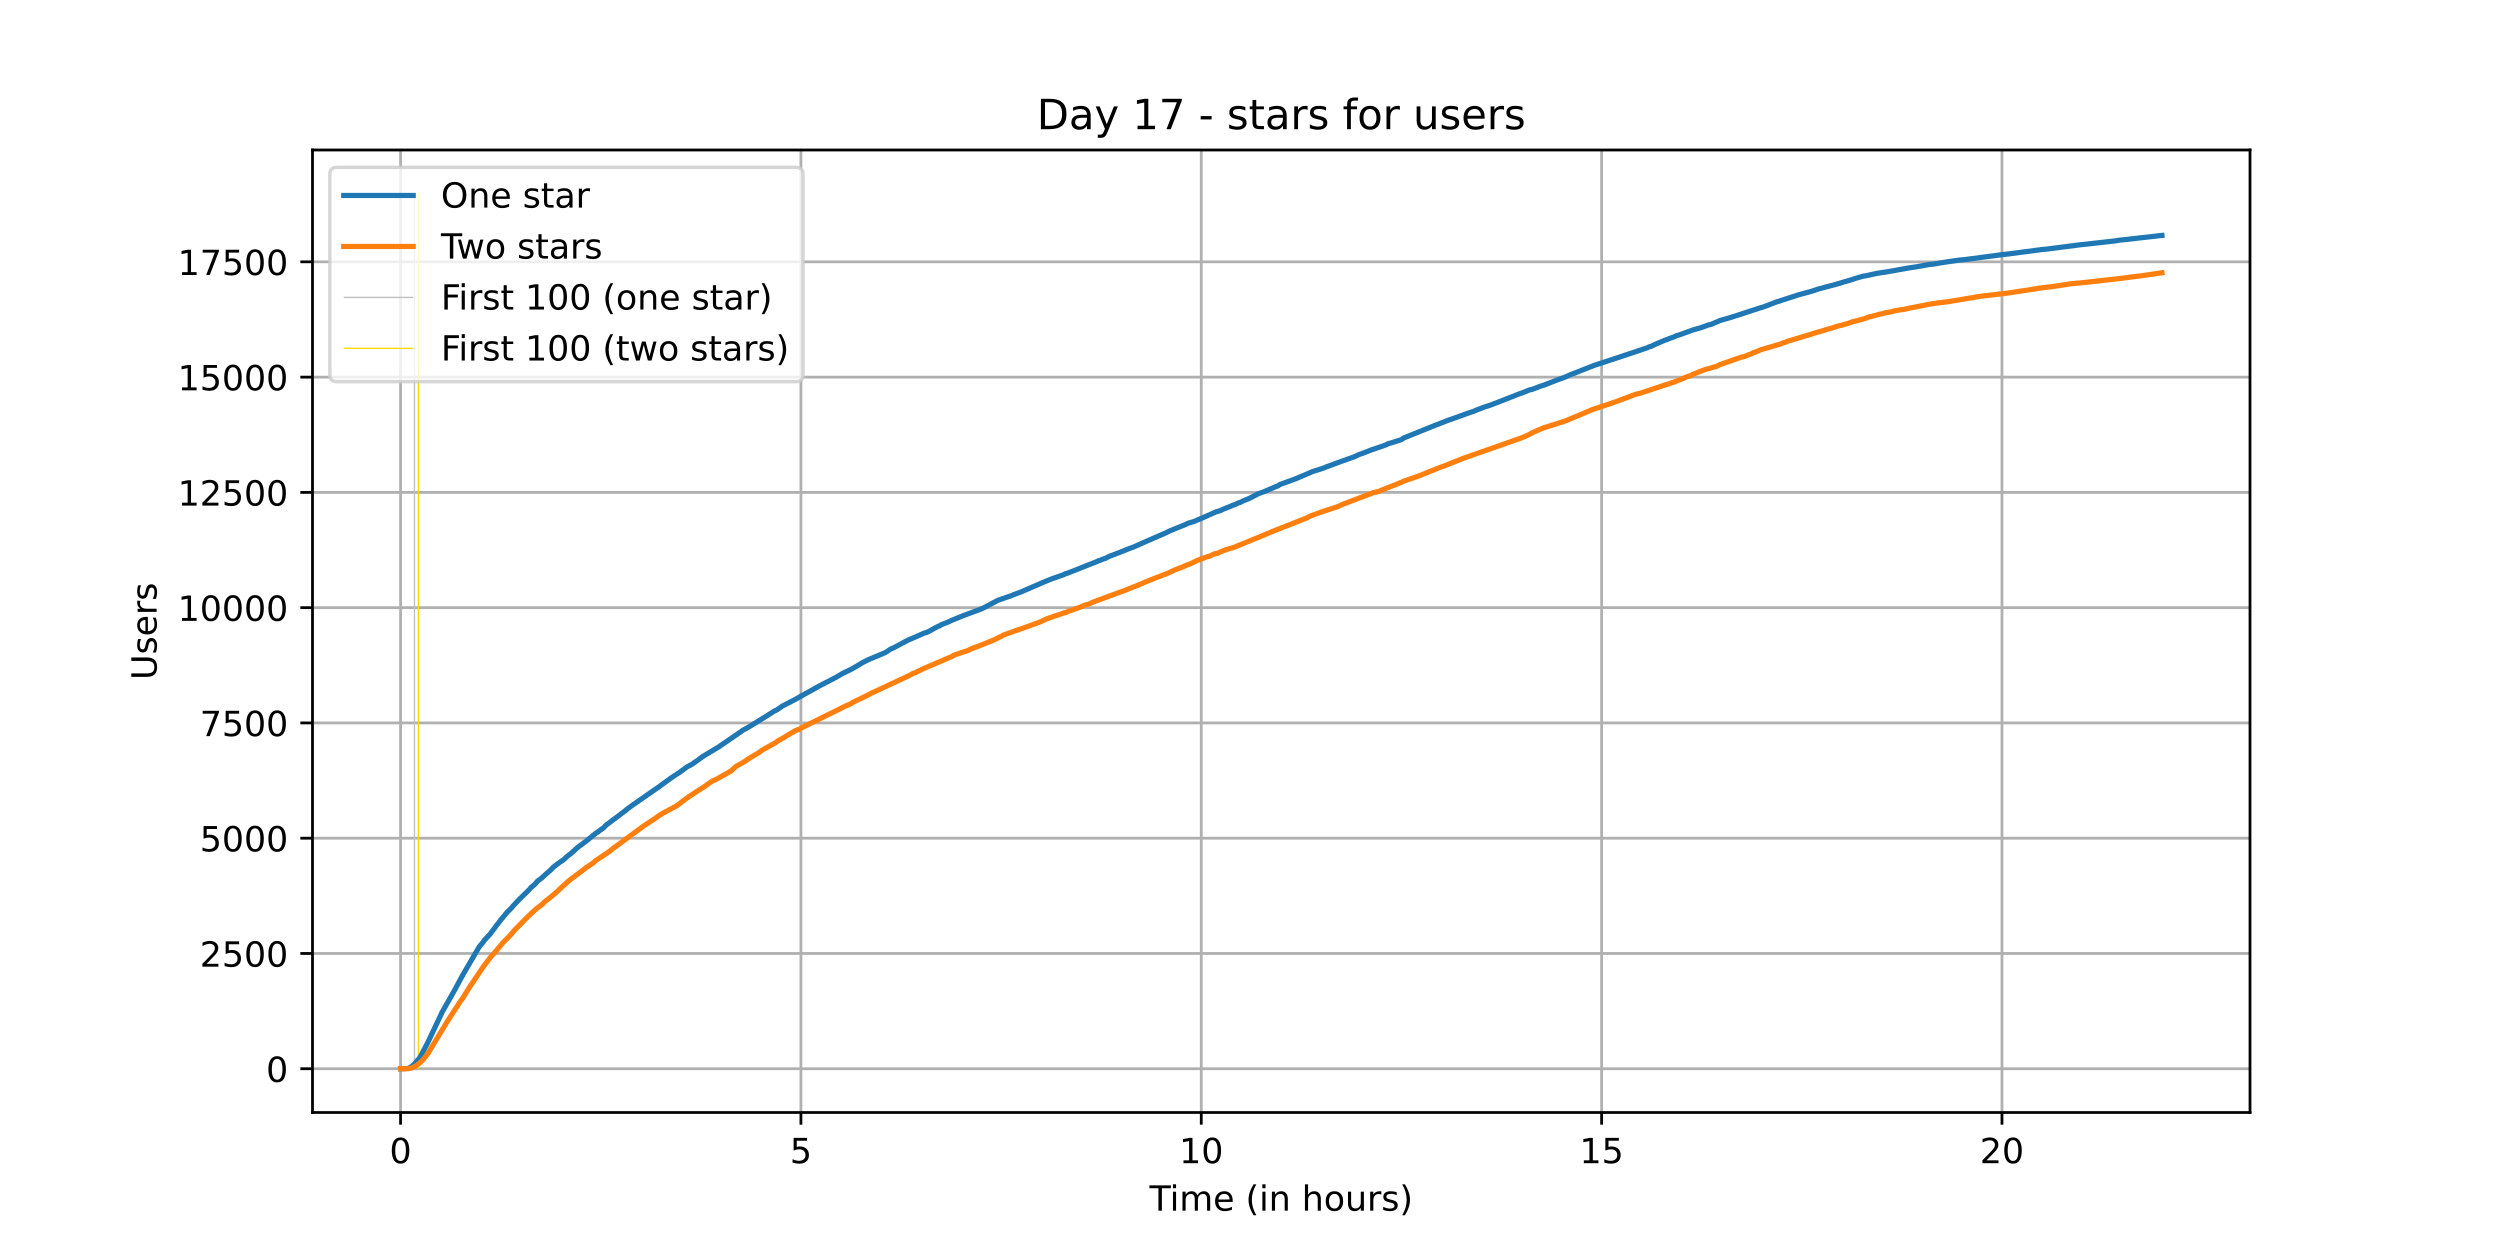 <?xml version="1.0" encoding="utf-8" standalone="no"?>
<!DOCTYPE svg PUBLIC "-//W3C//DTD SVG 1.1//EN"
  "http://www.w3.org/Graphics/SVG/1.1/DTD/svg11.dtd">
<!-- Created with matplotlib (https://matplotlib.org/) -->
<svg height="360pt" version="1.1" viewBox="0 0 720 360" width="720pt" xmlns="http://www.w3.org/2000/svg" xmlns:xlink="http://www.w3.org/1999/xlink">
 <defs>
  <style type="text/css">*{stroke-linecap:butt;stroke-linejoin:round;}</style>
 </defs>
 <g id="figure_1">
  <g id="patch_1">
   <path d="M 0 360 
L 720 360 
L 720 0 
L 0 0 
z
" style="fill:#ffffff;"/>
  </g>
  <g id="axes_1">
   <g id="patch_2">
    <path d="M 90 320.4 
L 648 320.4 
L 648 43.2 
L 90 43.2 
z
" style="fill:#ffffff;"/>
   </g>
   <g id="matplotlib.axis_1">
    <g id="xtick_1">
     <g id="line2d_1">
      <path clip-path="url(#pf2222ec909)" d="M 115.364 320.4 
L 115.364 43.2 
" style="fill:none;stroke:#b0b0b0;stroke-linecap:square;stroke-width:0.8;"/>
     </g>
     <g id="line2d_2">
      <defs>
       <path d="M 0 0 
L 0 3.5 
" id="m0f252a1de1" style="stroke:#000000;stroke-width:0.8;"/>
      </defs>
      <g>
       <use style="stroke:#000000;stroke-width:0.8;" x="115.364" xlink:href="#m0f252a1de1" y="320.4"/>
      </g>
     </g>
     <g id="text_1">
      <!-- 0 -->
      <g transform="translate(112.182 334.998)scale(0.1 -0.1)">
       <defs>
        <path d="M 31.781 66.406 
Q 24.172 66.406 20.328 58.906 
Q 16.5 51.422 16.5 36.375 
Q 16.5 21.391 20.328 13.891 
Q 24.172 6.391 31.781 6.391 
Q 39.453 6.391 43.281 13.891 
Q 47.125 21.391 47.125 36.375 
Q 47.125 51.422 43.281 58.906 
Q 39.453 66.406 31.781 66.406 
z
M 31.781 74.219 
Q 44.047 74.219 50.516 64.516 
Q 56.984 54.828 56.984 36.375 
Q 56.984 17.969 50.516 8.266 
Q 44.047 -1.422 31.781 -1.422 
Q 19.531 -1.422 13.062 8.266 
Q 6.594 17.969 6.594 36.375 
Q 6.594 54.828 13.062 64.516 
Q 19.531 74.219 31.781 74.219 
z
" id="DejaVuSans-48"/>
       </defs>
       <use xlink:href="#DejaVuSans-48"/>
      </g>
     </g>
    </g>
    <g id="xtick_2">
     <g id="line2d_3">
      <path clip-path="url(#pf2222ec909)" d="M 230.665 320.4 
L 230.665 43.2 
" style="fill:none;stroke:#b0b0b0;stroke-linecap:square;stroke-width:0.8;"/>
     </g>
     <g id="line2d_4">
      <g>
       <use style="stroke:#000000;stroke-width:0.8;" x="230.665" xlink:href="#m0f252a1de1" y="320.4"/>
      </g>
     </g>
     <g id="text_2">
      <!-- 5 -->
      <g transform="translate(227.483 334.998)scale(0.1 -0.1)">
       <defs>
        <path d="M 10.797 72.906 
L 49.516 72.906 
L 49.516 64.594 
L 19.828 64.594 
L 19.828 46.734 
Q 21.969 47.469 24.109 47.828 
Q 26.266 48.188 28.422 48.188 
Q 40.625 48.188 47.75 41.5 
Q 54.891 34.812 54.891 23.391 
Q 54.891 11.625 47.562 5.094 
Q 40.234 -1.422 26.906 -1.422 
Q 22.312 -1.422 17.547 -0.641 
Q 12.797 0.141 7.719 1.703 
L 7.719 11.625 
Q 12.109 9.234 16.797 8.062 
Q 21.484 6.891 26.703 6.891 
Q 35.156 6.891 40.078 11.328 
Q 45.016 15.766 45.016 23.391 
Q 45.016 31 40.078 35.438 
Q 35.156 39.891 26.703 39.891 
Q 22.75 39.891 18.812 39.016 
Q 14.891 38.141 10.797 36.281 
z
" id="DejaVuSans-53"/>
       </defs>
       <use xlink:href="#DejaVuSans-53"/>
      </g>
     </g>
    </g>
    <g id="xtick_3">
     <g id="line2d_5">
      <path clip-path="url(#pf2222ec909)" d="M 345.965 320.4 
L 345.965 43.2 
" style="fill:none;stroke:#b0b0b0;stroke-linecap:square;stroke-width:0.8;"/>
     </g>
     <g id="line2d_6">
      <g>
       <use style="stroke:#000000;stroke-width:0.8;" x="345.965" xlink:href="#m0f252a1de1" y="320.4"/>
      </g>
     </g>
     <g id="text_3">
      <!-- 10 -->
      <g transform="translate(339.603 334.998)scale(0.1 -0.1)">
       <defs>
        <path d="M 12.406 8.297 
L 28.516 8.297 
L 28.516 63.922 
L 10.984 60.406 
L 10.984 69.391 
L 28.422 72.906 
L 38.281 72.906 
L 38.281 8.297 
L 54.391 8.297 
L 54.391 0 
L 12.406 0 
z
" id="DejaVuSans-49"/>
       </defs>
       <use xlink:href="#DejaVuSans-49"/>
       <use x="63.623" xlink:href="#DejaVuSans-48"/>
      </g>
     </g>
    </g>
    <g id="xtick_4">
     <g id="line2d_7">
      <path clip-path="url(#pf2222ec909)" d="M 461.266 320.4 
L 461.266 43.2 
" style="fill:none;stroke:#b0b0b0;stroke-linecap:square;stroke-width:0.8;"/>
     </g>
     <g id="line2d_8">
      <g>
       <use style="stroke:#000000;stroke-width:0.8;" x="461.266" xlink:href="#m0f252a1de1" y="320.4"/>
      </g>
     </g>
     <g id="text_4">
      <!-- 15 -->
      <g transform="translate(454.904 334.998)scale(0.1 -0.1)">
       <use xlink:href="#DejaVuSans-49"/>
       <use x="63.623" xlink:href="#DejaVuSans-53"/>
      </g>
     </g>
    </g>
    <g id="xtick_5">
     <g id="line2d_9">
      <path clip-path="url(#pf2222ec909)" d="M 576.567 320.4 
L 576.567 43.2 
" style="fill:none;stroke:#b0b0b0;stroke-linecap:square;stroke-width:0.8;"/>
     </g>
     <g id="line2d_10">
      <g>
       <use style="stroke:#000000;stroke-width:0.8;" x="576.567" xlink:href="#m0f252a1de1" y="320.4"/>
      </g>
     </g>
     <g id="text_5">
      <!-- 20 -->
      <g transform="translate(570.205 334.998)scale(0.1 -0.1)">
       <defs>
        <path d="M 19.188 8.297 
L 53.609 8.297 
L 53.609 0 
L 7.328 0 
L 7.328 8.297 
Q 12.938 14.109 22.625 23.891 
Q 32.328 33.688 34.812 36.531 
Q 39.547 41.844 41.422 45.531 
Q 43.312 49.219 43.312 52.781 
Q 43.312 58.594 39.234 62.25 
Q 35.156 65.922 28.609 65.922 
Q 23.969 65.922 18.812 64.312 
Q 13.672 62.703 7.812 59.422 
L 7.812 69.391 
Q 13.766 71.781 18.938 73 
Q 24.125 74.219 28.422 74.219 
Q 39.75 74.219 46.484 68.547 
Q 53.219 62.891 53.219 53.422 
Q 53.219 48.922 51.531 44.891 
Q 49.859 40.875 45.406 35.406 
Q 44.188 33.984 37.641 27.219 
Q 31.109 20.453 19.188 8.297 
z
" id="DejaVuSans-50"/>
       </defs>
       <use xlink:href="#DejaVuSans-50"/>
       <use x="63.623" xlink:href="#DejaVuSans-48"/>
      </g>
     </g>
    </g>
    <g id="text_6">
     <!-- Time (in hours) -->
     <g transform="translate(331.072 348.677)scale(0.1 -0.1)">
      <defs>
       <path d="M -0.297 72.906 
L 61.375 72.906 
L 61.375 64.594 
L 35.5 64.594 
L 35.5 0 
L 25.594 0 
L 25.594 64.594 
L -0.297 64.594 
z
" id="DejaVuSans-84"/>
       <path d="M 9.422 54.688 
L 18.406 54.688 
L 18.406 0 
L 9.422 0 
z
M 9.422 75.984 
L 18.406 75.984 
L 18.406 64.594 
L 9.422 64.594 
z
" id="DejaVuSans-105"/>
       <path d="M 52 44.188 
Q 55.375 50.25 60.062 53.125 
Q 64.75 56 71.094 56 
Q 79.641 56 84.281 50.016 
Q 88.922 44.047 88.922 33.016 
L 88.922 0 
L 79.891 0 
L 79.891 32.719 
Q 79.891 40.578 77.094 44.375 
Q 74.312 48.188 68.609 48.188 
Q 61.625 48.188 57.562 43.547 
Q 53.516 38.922 53.516 30.906 
L 53.516 0 
L 44.484 0 
L 44.484 32.719 
Q 44.484 40.625 41.703 44.406 
Q 38.922 48.188 33.109 48.188 
Q 26.219 48.188 22.156 43.531 
Q 18.109 38.875 18.109 30.906 
L 18.109 0 
L 9.078 0 
L 9.078 54.688 
L 18.109 54.688 
L 18.109 46.188 
Q 21.188 51.219 25.484 53.609 
Q 29.781 56 35.688 56 
Q 41.656 56 45.828 52.969 
Q 50 49.953 52 44.188 
z
" id="DejaVuSans-109"/>
       <path d="M 56.203 29.594 
L 56.203 25.203 
L 14.891 25.203 
Q 15.484 15.922 20.484 11.062 
Q 25.484 6.203 34.422 6.203 
Q 39.594 6.203 44.453 7.469 
Q 49.312 8.734 54.109 11.281 
L 54.109 2.781 
Q 49.266 0.734 44.188 -0.344 
Q 39.109 -1.422 33.891 -1.422 
Q 20.797 -1.422 13.156 6.188 
Q 5.516 13.812 5.516 26.812 
Q 5.516 40.234 12.766 48.109 
Q 20.016 56 32.328 56 
Q 43.359 56 49.781 48.891 
Q 56.203 41.797 56.203 29.594 
z
M 47.219 32.234 
Q 47.125 39.594 43.094 43.984 
Q 39.062 48.391 32.422 48.391 
Q 24.906 48.391 20.391 44.141 
Q 15.875 39.891 15.188 32.172 
z
" id="DejaVuSans-101"/>
       <path id="DejaVuSans-32"/>
       <path d="M 31 75.875 
Q 24.469 64.656 21.281 53.656 
Q 18.109 42.672 18.109 31.391 
Q 18.109 20.125 21.312 9.062 
Q 24.516 -2 31 -13.188 
L 23.188 -13.188 
Q 15.875 -1.703 12.234 9.375 
Q 8.594 20.453 8.594 31.391 
Q 8.594 42.281 12.203 53.312 
Q 15.828 64.359 23.188 75.875 
z
" id="DejaVuSans-40"/>
       <path d="M 54.891 33.016 
L 54.891 0 
L 45.906 0 
L 45.906 32.719 
Q 45.906 40.484 42.875 44.328 
Q 39.844 48.188 33.797 48.188 
Q 26.516 48.188 22.312 43.547 
Q 18.109 38.922 18.109 30.906 
L 18.109 0 
L 9.078 0 
L 9.078 54.688 
L 18.109 54.688 
L 18.109 46.188 
Q 21.344 51.125 25.703 53.562 
Q 30.078 56 35.797 56 
Q 45.219 56 50.047 50.172 
Q 54.891 44.344 54.891 33.016 
z
" id="DejaVuSans-110"/>
       <path d="M 54.891 33.016 
L 54.891 0 
L 45.906 0 
L 45.906 32.719 
Q 45.906 40.484 42.875 44.328 
Q 39.844 48.188 33.797 48.188 
Q 26.516 48.188 22.312 43.547 
Q 18.109 38.922 18.109 30.906 
L 18.109 0 
L 9.078 0 
L 9.078 75.984 
L 18.109 75.984 
L 18.109 46.188 
Q 21.344 51.125 25.703 53.562 
Q 30.078 56 35.797 56 
Q 45.219 56 50.047 50.172 
Q 54.891 44.344 54.891 33.016 
z
" id="DejaVuSans-104"/>
       <path d="M 30.609 48.391 
Q 23.391 48.391 19.188 42.75 
Q 14.984 37.109 14.984 27.297 
Q 14.984 17.484 19.156 11.844 
Q 23.344 6.203 30.609 6.203 
Q 37.797 6.203 41.984 11.859 
Q 46.188 17.531 46.188 27.297 
Q 46.188 37.016 41.984 42.703 
Q 37.797 48.391 30.609 48.391 
z
M 30.609 56 
Q 42.328 56 49.016 48.375 
Q 55.719 40.766 55.719 27.297 
Q 55.719 13.875 49.016 6.219 
Q 42.328 -1.422 30.609 -1.422 
Q 18.844 -1.422 12.172 6.219 
Q 5.516 13.875 5.516 27.297 
Q 5.516 40.766 12.172 48.375 
Q 18.844 56 30.609 56 
z
" id="DejaVuSans-111"/>
       <path d="M 8.5 21.578 
L 8.5 54.688 
L 17.484 54.688 
L 17.484 21.922 
Q 17.484 14.156 20.5 10.266 
Q 23.531 6.391 29.594 6.391 
Q 36.859 6.391 41.078 11.031 
Q 45.312 15.672 45.312 23.688 
L 45.312 54.688 
L 54.297 54.688 
L 54.297 0 
L 45.312 0 
L 45.312 8.406 
Q 42.047 3.422 37.719 1 
Q 33.406 -1.422 27.688 -1.422 
Q 18.266 -1.422 13.375 4.438 
Q 8.5 10.297 8.5 21.578 
z
M 31.109 56 
z
" id="DejaVuSans-117"/>
       <path d="M 41.109 46.297 
Q 39.594 47.172 37.812 47.578 
Q 36.031 48 33.891 48 
Q 26.266 48 22.188 43.047 
Q 18.109 38.094 18.109 28.812 
L 18.109 0 
L 9.078 0 
L 9.078 54.688 
L 18.109 54.688 
L 18.109 46.188 
Q 20.953 51.172 25.484 53.578 
Q 30.031 56 36.531 56 
Q 37.453 56 38.578 55.875 
Q 39.703 55.766 41.062 55.516 
z
" id="DejaVuSans-114"/>
       <path d="M 44.281 53.078 
L 44.281 44.578 
Q 40.484 46.531 36.375 47.5 
Q 32.281 48.484 27.875 48.484 
Q 21.188 48.484 17.844 46.438 
Q 14.5 44.391 14.5 40.281 
Q 14.5 37.156 16.891 35.375 
Q 19.281 33.594 26.516 31.984 
L 29.594 31.297 
Q 39.156 29.25 43.188 25.516 
Q 47.219 21.781 47.219 15.094 
Q 47.219 7.469 41.188 3.016 
Q 35.156 -1.422 24.609 -1.422 
Q 20.219 -1.422 15.453 -0.562 
Q 10.688 0.297 5.422 2 
L 5.422 11.281 
Q 10.406 8.688 15.234 7.391 
Q 20.062 6.109 24.812 6.109 
Q 31.156 6.109 34.562 8.281 
Q 37.984 10.453 37.984 14.406 
Q 37.984 18.062 35.516 20.016 
Q 33.062 21.969 24.703 23.781 
L 21.578 24.516 
Q 13.234 26.266 9.516 29.906 
Q 5.812 33.547 5.812 39.891 
Q 5.812 47.609 11.281 51.797 
Q 16.75 56 26.812 56 
Q 31.781 56 36.172 55.266 
Q 40.578 54.547 44.281 53.078 
z
" id="DejaVuSans-115"/>
       <path d="M 8.016 75.875 
L 15.828 75.875 
Q 23.141 64.359 26.781 53.312 
Q 30.422 42.281 30.422 31.391 
Q 30.422 20.453 26.781 9.375 
Q 23.141 -1.703 15.828 -13.188 
L 8.016 -13.188 
Q 14.5 -2 17.703 9.062 
Q 20.906 20.125 20.906 31.391 
Q 20.906 42.672 17.703 53.656 
Q 14.5 64.656 8.016 75.875 
z
" id="DejaVuSans-41"/>
      </defs>
      <use xlink:href="#DejaVuSans-84"/>
      <use x="57.959" xlink:href="#DejaVuSans-105"/>
      <use x="85.742" xlink:href="#DejaVuSans-109"/>
      <use x="183.154" xlink:href="#DejaVuSans-101"/>
      <use x="244.678" xlink:href="#DejaVuSans-32"/>
      <use x="276.465" xlink:href="#DejaVuSans-40"/>
      <use x="315.479" xlink:href="#DejaVuSans-105"/>
      <use x="343.262" xlink:href="#DejaVuSans-110"/>
      <use x="406.641" xlink:href="#DejaVuSans-32"/>
      <use x="438.428" xlink:href="#DejaVuSans-104"/>
      <use x="501.807" xlink:href="#DejaVuSans-111"/>
      <use x="562.988" xlink:href="#DejaVuSans-117"/>
      <use x="626.367" xlink:href="#DejaVuSans-114"/>
      <use x="667.48" xlink:href="#DejaVuSans-115"/>
      <use x="719.58" xlink:href="#DejaVuSans-41"/>
     </g>
    </g>
   </g>
   <g id="matplotlib.axis_2">
    <g id="ytick_1">
     <g id="line2d_11">
      <path clip-path="url(#pf2222ec909)" d="M 90 307.8 
L 648 307.8 
" style="fill:none;stroke:#b0b0b0;stroke-linecap:square;stroke-width:0.8;"/>
     </g>
     <g id="line2d_12">
      <defs>
       <path d="M 0 0 
L -3.5 0 
" id="m2bc3d318d2" style="stroke:#000000;stroke-width:0.8;"/>
      </defs>
      <g>
       <use style="stroke:#000000;stroke-width:0.8;" x="90" xlink:href="#m2bc3d318d2" y="307.8"/>
      </g>
     </g>
     <g id="text_7">
      <!-- 0 -->
      <g transform="translate(76.638 311.599)scale(0.1 -0.1)">
       <use xlink:href="#DejaVuSans-48"/>
      </g>
     </g>
    </g>
    <g id="ytick_2">
     <g id="line2d_13">
      <path clip-path="url(#pf2222ec909)" d="M 90 274.601 
L 648 274.601 
" style="fill:none;stroke:#b0b0b0;stroke-linecap:square;stroke-width:0.8;"/>
     </g>
     <g id="line2d_14">
      <g>
       <use style="stroke:#000000;stroke-width:0.8;" x="90" xlink:href="#m2bc3d318d2" y="274.601"/>
      </g>
     </g>
     <g id="text_8">
      <!-- 2500 -->
      <g transform="translate(57.55 278.401)scale(0.1 -0.1)">
       <use xlink:href="#DejaVuSans-50"/>
       <use x="63.623" xlink:href="#DejaVuSans-53"/>
       <use x="127.246" xlink:href="#DejaVuSans-48"/>
       <use x="190.869" xlink:href="#DejaVuSans-48"/>
      </g>
     </g>
    </g>
    <g id="ytick_3">
     <g id="line2d_15">
      <path clip-path="url(#pf2222ec909)" d="M 90 241.403 
L 648 241.403 
" style="fill:none;stroke:#b0b0b0;stroke-linecap:square;stroke-width:0.8;"/>
     </g>
     <g id="line2d_16">
      <g>
       <use style="stroke:#000000;stroke-width:0.8;" x="90" xlink:href="#m2bc3d318d2" y="241.403"/>
      </g>
     </g>
     <g id="text_9">
      <!-- 5000 -->
      <g transform="translate(57.55 245.202)scale(0.1 -0.1)">
       <use xlink:href="#DejaVuSans-53"/>
       <use x="63.623" xlink:href="#DejaVuSans-48"/>
       <use x="127.246" xlink:href="#DejaVuSans-48"/>
       <use x="190.869" xlink:href="#DejaVuSans-48"/>
      </g>
     </g>
    </g>
    <g id="ytick_4">
     <g id="line2d_17">
      <path clip-path="url(#pf2222ec909)" d="M 90 208.204 
L 648 208.204 
" style="fill:none;stroke:#b0b0b0;stroke-linecap:square;stroke-width:0.8;"/>
     </g>
     <g id="line2d_18">
      <g>
       <use style="stroke:#000000;stroke-width:0.8;" x="90" xlink:href="#m2bc3d318d2" y="208.204"/>
      </g>
     </g>
     <g id="text_10">
      <!-- 7500 -->
      <g transform="translate(57.55 212.003)scale(0.1 -0.1)">
       <defs>
        <path d="M 8.203 72.906 
L 55.078 72.906 
L 55.078 68.703 
L 28.609 0 
L 18.312 0 
L 43.219 64.594 
L 8.203 64.594 
z
" id="DejaVuSans-55"/>
       </defs>
       <use xlink:href="#DejaVuSans-55"/>
       <use x="63.623" xlink:href="#DejaVuSans-53"/>
       <use x="127.246" xlink:href="#DejaVuSans-48"/>
       <use x="190.869" xlink:href="#DejaVuSans-48"/>
      </g>
     </g>
    </g>
    <g id="ytick_5">
     <g id="line2d_19">
      <path clip-path="url(#pf2222ec909)" d="M 90 175.005 
L 648 175.005 
" style="fill:none;stroke:#b0b0b0;stroke-linecap:square;stroke-width:0.8;"/>
     </g>
     <g id="line2d_20">
      <g>
       <use style="stroke:#000000;stroke-width:0.8;" x="90" xlink:href="#m2bc3d318d2" y="175.005"/>
      </g>
     </g>
     <g id="text_11">
      <!-- 10000 -->
      <g transform="translate(51.188 178.804)scale(0.1 -0.1)">
       <use xlink:href="#DejaVuSans-49"/>
       <use x="63.623" xlink:href="#DejaVuSans-48"/>
       <use x="127.246" xlink:href="#DejaVuSans-48"/>
       <use x="190.869" xlink:href="#DejaVuSans-48"/>
       <use x="254.492" xlink:href="#DejaVuSans-48"/>
      </g>
     </g>
    </g>
    <g id="ytick_6">
     <g id="line2d_21">
      <path clip-path="url(#pf2222ec909)" d="M 90 141.807 
L 648 141.807 
" style="fill:none;stroke:#b0b0b0;stroke-linecap:square;stroke-width:0.8;"/>
     </g>
     <g id="line2d_22">
      <g>
       <use style="stroke:#000000;stroke-width:0.8;" x="90" xlink:href="#m2bc3d318d2" y="141.807"/>
      </g>
     </g>
     <g id="text_12">
      <!-- 12500 -->
      <g transform="translate(51.188 145.606)scale(0.1 -0.1)">
       <use xlink:href="#DejaVuSans-49"/>
       <use x="63.623" xlink:href="#DejaVuSans-50"/>
       <use x="127.246" xlink:href="#DejaVuSans-53"/>
       <use x="190.869" xlink:href="#DejaVuSans-48"/>
       <use x="254.492" xlink:href="#DejaVuSans-48"/>
      </g>
     </g>
    </g>
    <g id="ytick_7">
     <g id="line2d_23">
      <path clip-path="url(#pf2222ec909)" d="M 90 108.608 
L 648 108.608 
" style="fill:none;stroke:#b0b0b0;stroke-linecap:square;stroke-width:0.8;"/>
     </g>
     <g id="line2d_24">
      <g>
       <use style="stroke:#000000;stroke-width:0.8;" x="90" xlink:href="#m2bc3d318d2" y="108.608"/>
      </g>
     </g>
     <g id="text_13">
      <!-- 15000 -->
      <g transform="translate(51.188 112.407)scale(0.1 -0.1)">
       <use xlink:href="#DejaVuSans-49"/>
       <use x="63.623" xlink:href="#DejaVuSans-53"/>
       <use x="127.246" xlink:href="#DejaVuSans-48"/>
       <use x="190.869" xlink:href="#DejaVuSans-48"/>
       <use x="254.492" xlink:href="#DejaVuSans-48"/>
      </g>
     </g>
    </g>
    <g id="ytick_8">
     <g id="line2d_25">
      <path clip-path="url(#pf2222ec909)" d="M 90 75.409 
L 648 75.409 
" style="fill:none;stroke:#b0b0b0;stroke-linecap:square;stroke-width:0.8;"/>
     </g>
     <g id="line2d_26">
      <g>
       <use style="stroke:#000000;stroke-width:0.8;" x="90" xlink:href="#m2bc3d318d2" y="75.409"/>
      </g>
     </g>
     <g id="text_14">
      <!-- 17500 -->
      <g transform="translate(51.188 79.208)scale(0.1 -0.1)">
       <use xlink:href="#DejaVuSans-49"/>
       <use x="63.623" xlink:href="#DejaVuSans-55"/>
       <use x="127.246" xlink:href="#DejaVuSans-53"/>
       <use x="190.869" xlink:href="#DejaVuSans-48"/>
       <use x="254.492" xlink:href="#DejaVuSans-48"/>
      </g>
     </g>
    </g>
    <g id="text_15">
     <!-- Users -->
     <g transform="translate(45.108 195.801)rotate(-90)scale(0.1 -0.1)">
      <defs>
       <path d="M 8.688 72.906 
L 18.609 72.906 
L 18.609 28.609 
Q 18.609 16.891 22.844 11.734 
Q 27.094 6.594 36.625 6.594 
Q 46.094 6.594 50.344 11.734 
Q 54.594 16.891 54.594 28.609 
L 54.594 72.906 
L 64.5 72.906 
L 64.5 27.391 
Q 64.5 13.141 57.438 5.859 
Q 50.391 -1.422 36.625 -1.422 
Q 22.797 -1.422 15.734 5.859 
Q 8.688 13.141 8.688 27.391 
z
" id="DejaVuSans-85"/>
      </defs>
      <use xlink:href="#DejaVuSans-85"/>
      <use x="73.193" xlink:href="#DejaVuSans-115"/>
      <use x="125.293" xlink:href="#DejaVuSans-101"/>
      <use x="186.816" xlink:href="#DejaVuSans-114"/>
      <use x="227.93" xlink:href="#DejaVuSans-115"/>
     </g>
    </g>
   </g>
   <g id="LineCollection_1">
    <path clip-path="url(#pf2222ec909)" d="M 119.367 307.8 
L 119.367 55.8 
" style="fill:none;stroke:#c0c0c0;stroke-width:0.4;"/>
   </g>
   <g id="LineCollection_2">
    <path clip-path="url(#pf2222ec909)" d="M 120.507 307.8 
L 120.507 55.8 
" style="fill:none;stroke:#ffd700;stroke-width:0.4;"/>
   </g>
   <g id="line2d_27">
    <path clip-path="url(#pf2222ec909)" d="M 115.364 307.8 
L 117.465 307.734 
L 118.227 307.402 
L 119.367 306.432 
L 120.129 305.516 
L 120.892 304.639 
L 122.032 302.501 
L 123.178 300.31 
L 127.368 291.44 
L 131.173 284.72 
L 133.082 281.135 
L 138.033 272.649 
L 139.18 271.281 
L 139.558 270.71 
L 141.082 269.104 
L 141.844 268.081 
L 142.607 267.085 
L 142.985 266.488 
L 143.369 266.089 
L 144.131 265.04 
L 145.271 263.686 
L 146.034 262.729 
L 146.796 262.012 
L 148.698 259.901 
L 149.839 258.732 
L 151.747 256.886 
L 152.51 256.116 
L 152.888 255.638 
L 154.034 254.682 
L 154.79 253.766 
L 155.937 252.929 
L 157.461 251.535 
L 158.601 250.552 
L 159.364 249.729 
L 160.888 248.574 
L 162.413 247.511 
L 163.175 246.781 
L 164.315 245.891 
L 165.468 244.882 
L 166.231 244.165 
L 168.902 242.173 
L 171.566 239.995 
L 172.329 239.49 
L 173.86 238.362 
L 174.615 237.565 
L 175.378 237.034 
L 176.531 236.144 
L 177.671 235.321 
L 179.195 234.139 
L 179.958 233.594 
L 180.72 232.944 
L 182.245 231.828 
L 188.721 227.326 
L 189.483 226.822 
L 191.007 225.693 
L 192.916 224.312 
L 194.063 223.515 
L 195.965 222.267 
L 197.874 220.859 
L 199.405 220.049 
L 200.161 219.478 
L 200.923 218.974 
L 202.448 217.832 
L 207.021 215.096 
L 207.784 214.552 
L 213.498 210.647 
L 213.875 210.329 
L 214.638 209.944 
L 215.4 209.519 
L 221.114 206 
L 223.016 204.778 
L 223.779 204.433 
L 225.303 203.357 
L 229.108 201.392 
L 230.255 200.728 
L 234.06 198.629 
L 235.968 197.554 
L 240.536 195.19 
L 242.822 193.875 
L 245.109 192.773 
L 245.871 192.348 
L 248.536 190.768 
L 250.061 189.998 
L 251.585 189.36 
L 254.25 188.245 
L 255.012 187.913 
L 256.53 186.917 
L 257.293 186.598 
L 261.482 184.367 
L 263.775 183.398 
L 266.062 182.375 
L 266.824 182.15 
L 267.586 181.804 
L 268.727 181.167 
L 269.489 180.742 
L 270.251 180.37 
L 270.629 180.251 
L 271.013 179.945 
L 272.916 179.215 
L 274.063 178.67 
L 275.203 178.206 
L 277.49 177.276 
L 282.057 175.59 
L 283.203 175.111 
L 285.868 173.691 
L 287.393 172.894 
L 290.435 171.831 
L 291.198 171.592 
L 291.96 171.247 
L 293.862 170.557 
L 300.338 167.755 
L 303.003 166.666 
L 306.436 165.484 
L 306.814 165.205 
L 307.192 165.152 
L 308.723 164.581 
L 313.675 162.602 
L 314.431 162.323 
L 315.193 162.005 
L 315.955 161.726 
L 316.34 161.473 
L 316.717 161.42 
L 317.864 160.942 
L 318.242 160.863 
L 319.004 160.464 
L 319.767 160.106 
L 320.907 159.694 
L 323.571 158.658 
L 324.718 158.18 
L 326.621 157.476 
L 330.432 155.777 
L 335.761 153.466 
L 336.902 152.895 
L 338.426 152.271 
L 341.482 151.036 
L 342.244 150.664 
L 343.768 150.226 
L 346.433 149.097 
L 350.238 147.41 
L 351.385 147.078 
L 352.525 146.547 
L 354.427 145.804 
L 355.19 145.445 
L 355.574 145.365 
L 356.714 144.808 
L 357.098 144.728 
L 358.239 144.157 
L 359.763 143.559 
L 362.428 142.178 
L 363.952 141.647 
L 365.855 140.824 
L 367.379 140.173 
L 368.142 139.894 
L 368.526 139.576 
L 373.478 137.77 
L 374.24 137.411 
L 375.002 137.106 
L 378.045 135.804 
L 381.094 134.848 
L 381.856 134.516 
L 384.136 133.679 
L 384.899 133.387 
L 390.235 131.475 
L 391.375 130.917 
L 393.277 130.24 
L 394.802 129.629 
L 398.613 128.328 
L 399.375 128.022 
L 399.753 127.797 
L 400.9 127.478 
L 403.565 126.628 
L 404.327 126.11 
L 405.467 125.659 
L 411.943 123.043 
L 413.083 122.591 
L 416.895 121.104 
L 418.419 120.573 
L 422.986 118.926 
L 424.511 118.421 
L 425.273 118.089 
L 427.56 117.2 
L 429.085 116.735 
L 430.225 116.297 
L 433.274 115.115 
L 437.463 113.468 
L 438.988 112.91 
L 440.512 112.286 
L 441.274 112.14 
L 443.561 111.25 
L 444.701 110.892 
L 448.897 109.272 
L 450.806 108.581 
L 452.331 107.904 
L 453.093 107.612 
L 453.855 107.306 
L 456.142 106.403 
L 459.191 105.208 
L 467.192 102.579 
L 469.094 101.942 
L 470.234 101.57 
L 474.436 100.149 
L 474.814 99.95 
L 475.576 99.724 
L 476.717 99.166 
L 479.388 98.024 
L 480.15 97.759 
L 480.912 97.44 
L 482.053 97.055 
L 482.815 96.683 
L 483.577 96.47 
L 487.766 94.957 
L 490.053 94.319 
L 491.956 93.602 
L 492.718 93.456 
L 495.389 92.301 
L 498.054 91.544 
L 500.718 90.694 
L 506.817 88.702 
L 507.957 88.37 
L 511.768 86.909 
L 512.55 86.697 
L 513.312 86.418 
L 514.074 86.179 
L 518.263 84.824 
L 520.166 84.32 
L 520.928 84.12 
L 522.075 83.788 
L 523.599 83.257 
L 528.551 81.943 
L 533.502 80.482 
L 534.649 80.097 
L 536.551 79.539 
L 537.32 79.433 
L 540.754 78.689 
L 543.034 78.357 
L 545.705 77.892 
L 547.985 77.481 
L 549.51 77.202 
L 551.797 76.857 
L 553.321 76.591 
L 555.608 76.179 
L 556.748 76.073 
L 559.035 75.688 
L 559.797 75.568 
L 561.7 75.276 
L 563.224 75.064 
L 564.365 74.905 
L 565.889 74.758 
L 576.932 73.298 
L 578.079 73.178 
L 587.982 71.877 
L 589.507 71.731 
L 597.885 70.655 
L 599.025 70.509 
L 609.306 69.367 
L 610.069 69.208 
L 611.593 69.048 
L 621.118 67.973 
L 622.258 67.827 
L 622.636 67.8 
L 622.636 67.8 
" style="fill:none;stroke:#1f77b4;stroke-linecap:square;stroke-width:1.5;"/>
   </g>
   <g id="line2d_28">
    <path clip-path="url(#pf2222ec909)" d="M 115.364 307.8 
L 117.843 307.747 
L 118.605 307.561 
L 119.751 306.99 
L 120.892 306.127 
L 122.032 304.971 
L 123.178 303.497 
L 128.886 294.082 
L 132.704 288.199 
L 133.082 287.775 
L 135.368 284.083 
L 139.18 278.426 
L 140.704 276.434 
L 141.46 275.438 
L 142.222 274.628 
L 144.893 271.441 
L 146.796 269.542 
L 148.32 267.749 
L 149.839 266.222 
L 151.363 264.642 
L 152.125 263.911 
L 154.412 261.76 
L 156.315 260.326 
L 156.699 259.835 
L 158.217 258.666 
L 160.126 257.086 
L 160.888 256.342 
L 162.413 254.948 
L 163.553 253.899 
L 164.315 253.274 
L 167.371 251.004 
L 168.902 249.809 
L 170.804 248.547 
L 171.566 247.856 
L 175.378 245.307 
L 176.909 244.085 
L 178.055 243.275 
L 179.573 242.146 
L 185.294 237.937 
L 187.958 236.184 
L 190.63 234.351 
L 194.819 232.12 
L 196.35 230.952 
L 197.874 229.823 
L 199.021 229.026 
L 200.161 228.269 
L 203.21 226.317 
L 203.972 225.733 
L 205.119 224.976 
L 205.497 224.75 
L 205.875 224.67 
L 210.448 222.094 
L 211.973 220.726 
L 214.638 219.213 
L 215.4 218.628 
L 218.827 216.583 
L 219.205 216.211 
L 223.401 213.848 
L 224.156 213.303 
L 225.681 212.467 
L 226.443 211.975 
L 229.108 210.408 
L 230.255 209.983 
L 231.017 209.545 
L 233.682 208.217 
L 234.444 207.845 
L 237.493 206.332 
L 238.249 205.96 
L 243.585 203.304 
L 245.109 202.666 
L 245.487 202.334 
L 246.634 201.79 
L 248.536 200.874 
L 250.061 200.13 
L 250.823 199.692 
L 261.866 194.553 
L 263.006 193.915 
L 263.775 193.689 
L 264.159 193.411 
L 264.915 193.105 
L 266.062 192.521 
L 274.063 189.095 
L 274.818 188.67 
L 277.49 187.754 
L 278.63 187.408 
L 280.154 186.691 
L 280.917 186.412 
L 281.679 186.147 
L 286.246 184.301 
L 287.771 183.557 
L 288.533 183.212 
L 288.911 182.92 
L 293.862 181.154 
L 294.625 180.915 
L 299.576 179.109 
L 301.485 178.206 
L 306.436 176.519 
L 306.814 176.453 
L 307.577 176.121 
L 311.766 174.62 
L 312.15 174.368 
L 313.675 173.943 
L 314.431 173.584 
L 315.193 173.266 
L 322.816 170.437 
L 323.571 170.198 
L 328.523 168.206 
L 330.048 167.529 
L 334.999 165.59 
L 335.761 165.338 
L 338.426 164.116 
L 340.719 163.226 
L 341.859 162.708 
L 343.006 162.297 
L 344.909 161.367 
L 347.573 160.371 
L 348.336 160.199 
L 349.476 159.641 
L 349.86 159.468 
L 350.622 159.349 
L 352.147 158.658 
L 352.909 158.379 
L 353.665 158.127 
L 355.19 157.702 
L 359.763 155.856 
L 360.525 155.511 
L 362.812 154.608 
L 366.239 153.147 
L 376.52 149.097 
L 377.282 148.659 
L 379.191 147.955 
L 380.709 147.397 
L 385.283 145.91 
L 386.045 145.525 
L 386.808 145.206 
L 395.564 141.873 
L 396.711 141.607 
L 397.089 141.528 
L 397.851 141.169 
L 400.516 140.133 
L 402.04 139.549 
L 402.802 139.217 
L 403.565 138.925 
L 404.327 138.553 
L 408.516 137.119 
L 413.846 134.954 
L 414.986 134.516 
L 415.748 134.264 
L 421.846 131.834 
L 422.986 131.462 
L 423.749 131.183 
L 438.225 126.097 
L 439.366 125.619 
L 440.512 125.088 
L 441.274 124.623 
L 443.561 123.64 
L 444.701 123.162 
L 448.519 121.98 
L 450.806 121.223 
L 455.38 119.338 
L 458.429 118.023 
L 462.996 116.496 
L 463.758 116.257 
L 464.52 115.978 
L 466.429 115.301 
L 470.996 113.574 
L 472.527 113.203 
L 480.912 110.414 
L 481.668 110.188 
L 484.717 109.019 
L 485.48 108.648 
L 486.626 108.263 
L 487.004 108.183 
L 487.388 107.891 
L 489.291 107.107 
L 491.578 106.257 
L 491.956 106.231 
L 493.48 105.726 
L 494.242 105.567 
L 495.389 104.996 
L 496.529 104.611 
L 497.669 104.199 
L 499.194 103.668 
L 501.481 102.884 
L 502.621 102.606 
L 503.383 102.247 
L 504.145 102.008 
L 504.908 101.583 
L 505.292 101.517 
L 507.195 100.693 
L 508.719 100.268 
L 512.928 99.033 
L 513.312 98.808 
L 514.074 98.608 
L 514.836 98.276 
L 520.55 96.577 
L 523.215 95.74 
L 525.124 95.209 
L 525.886 94.917 
L 527.411 94.545 
L 529.313 93.907 
L 530.075 93.735 
L 530.838 93.549 
L 532.362 93.097 
L 533.502 92.672 
L 535.027 92.314 
L 536.173 91.969 
L 536.551 91.929 
L 538.082 91.345 
L 539.991 90.866 
L 541.509 90.442 
L 542.272 90.335 
L 543.034 90.056 
L 544.558 89.831 
L 545.321 89.592 
L 547.223 89.246 
L 548.37 89.1 
L 549.894 88.755 
L 554.462 87.865 
L 555.224 87.679 
L 557.126 87.401 
L 558.273 87.228 
L 561.7 86.803 
L 562.462 86.657 
L 564.365 86.351 
L 567.414 85.82 
L 568.176 85.727 
L 568.938 85.541 
L 571.603 85.17 
L 573.127 85.01 
L 575.408 84.745 
L 576.932 84.572 
L 578.457 84.373 
L 586.073 83.217 
L 587.22 83.005 
L 591.787 82.434 
L 596.361 81.73 
L 597.885 81.584 
L 600.165 81.372 
L 611.215 80.137 
L 613.88 79.765 
L 616.167 79.499 
L 619.209 79.061 
L 620.356 78.888 
L 622.636 78.556 
L 622.636 78.556 
" style="fill:none;stroke:#ff7f0e;stroke-linecap:square;stroke-width:1.5;"/>
   </g>
   <g id="patch_3">
    <path d="M 90 320.4 
L 90 43.2 
" style="fill:none;stroke:#000000;stroke-linecap:square;stroke-linejoin:miter;stroke-width:0.8;"/>
   </g>
   <g id="patch_4">
    <path d="M 648 320.4 
L 648 43.2 
" style="fill:none;stroke:#000000;stroke-linecap:square;stroke-linejoin:miter;stroke-width:0.8;"/>
   </g>
   <g id="patch_5">
    <path d="M 90 320.4 
L 648 320.4 
" style="fill:none;stroke:#000000;stroke-linecap:square;stroke-linejoin:miter;stroke-width:0.8;"/>
   </g>
   <g id="patch_6">
    <path d="M 90 43.2 
L 648 43.2 
" style="fill:none;stroke:#000000;stroke-linecap:square;stroke-linejoin:miter;stroke-width:0.8;"/>
   </g>
   <g id="text_16">
    <!-- Day 17 - stars for users -->
    <g transform="translate(298.609 37.2)scale(0.12 -0.12)">
     <defs>
      <path d="M 19.672 64.797 
L 19.672 8.109 
L 31.594 8.109 
Q 46.688 8.109 53.688 14.938 
Q 60.688 21.781 60.688 36.531 
Q 60.688 51.172 53.688 57.984 
Q 46.688 64.797 31.594 64.797 
z
M 9.812 72.906 
L 30.078 72.906 
Q 51.266 72.906 61.172 64.094 
Q 71.094 55.281 71.094 36.531 
Q 71.094 17.672 61.125 8.828 
Q 51.172 0 30.078 0 
L 9.812 0 
z
" id="DejaVuSans-68"/>
      <path d="M 34.281 27.484 
Q 23.391 27.484 19.188 25 
Q 14.984 22.516 14.984 16.5 
Q 14.984 11.719 18.141 8.906 
Q 21.297 6.109 26.703 6.109 
Q 34.188 6.109 38.703 11.406 
Q 43.219 16.703 43.219 25.484 
L 43.219 27.484 
z
M 52.203 31.203 
L 52.203 0 
L 43.219 0 
L 43.219 8.297 
Q 40.141 3.328 35.547 0.953 
Q 30.953 -1.422 24.312 -1.422 
Q 15.922 -1.422 10.953 3.297 
Q 6 8.016 6 15.922 
Q 6 25.141 12.172 29.828 
Q 18.359 34.516 30.609 34.516 
L 43.219 34.516 
L 43.219 35.406 
Q 43.219 41.609 39.141 45 
Q 35.062 48.391 27.688 48.391 
Q 23 48.391 18.547 47.266 
Q 14.109 46.141 10.016 43.891 
L 10.016 52.203 
Q 14.938 54.109 19.578 55.047 
Q 24.219 56 28.609 56 
Q 40.484 56 46.344 49.844 
Q 52.203 43.703 52.203 31.203 
z
" id="DejaVuSans-97"/>
      <path d="M 32.172 -5.078 
Q 28.375 -14.844 24.75 -17.812 
Q 21.141 -20.797 15.094 -20.797 
L 7.906 -20.797 
L 7.906 -13.281 
L 13.188 -13.281 
Q 16.891 -13.281 18.938 -11.516 
Q 21 -9.766 23.484 -3.219 
L 25.094 0.875 
L 2.984 54.688 
L 12.5 54.688 
L 29.594 11.922 
L 46.688 54.688 
L 56.203 54.688 
z
" id="DejaVuSans-121"/>
      <path d="M 4.891 31.391 
L 31.203 31.391 
L 31.203 23.391 
L 4.891 23.391 
z
" id="DejaVuSans-45"/>
      <path d="M 18.312 70.219 
L 18.312 54.688 
L 36.812 54.688 
L 36.812 47.703 
L 18.312 47.703 
L 18.312 18.016 
Q 18.312 11.328 20.141 9.422 
Q 21.969 7.516 27.594 7.516 
L 36.812 7.516 
L 36.812 0 
L 27.594 0 
Q 17.188 0 13.234 3.875 
Q 9.281 7.766 9.281 18.016 
L 9.281 47.703 
L 2.688 47.703 
L 2.688 54.688 
L 9.281 54.688 
L 9.281 70.219 
z
" id="DejaVuSans-116"/>
      <path d="M 37.109 75.984 
L 37.109 68.5 
L 28.516 68.5 
Q 23.688 68.5 21.797 66.547 
Q 19.922 64.594 19.922 59.516 
L 19.922 54.688 
L 34.719 54.688 
L 34.719 47.703 
L 19.922 47.703 
L 19.922 0 
L 10.891 0 
L 10.891 47.703 
L 2.297 47.703 
L 2.297 54.688 
L 10.891 54.688 
L 10.891 58.5 
Q 10.891 67.625 15.141 71.797 
Q 19.391 75.984 28.609 75.984 
z
" id="DejaVuSans-102"/>
     </defs>
     <use xlink:href="#DejaVuSans-68"/>
     <use x="77.002" xlink:href="#DejaVuSans-97"/>
     <use x="138.281" xlink:href="#DejaVuSans-121"/>
     <use x="197.461" xlink:href="#DejaVuSans-32"/>
     <use x="229.248" xlink:href="#DejaVuSans-49"/>
     <use x="292.871" xlink:href="#DejaVuSans-55"/>
     <use x="356.494" xlink:href="#DejaVuSans-32"/>
     <use x="388.281" xlink:href="#DejaVuSans-45"/>
     <use x="424.365" xlink:href="#DejaVuSans-32"/>
     <use x="456.152" xlink:href="#DejaVuSans-115"/>
     <use x="508.252" xlink:href="#DejaVuSans-116"/>
     <use x="547.461" xlink:href="#DejaVuSans-97"/>
     <use x="608.74" xlink:href="#DejaVuSans-114"/>
     <use x="649.854" xlink:href="#DejaVuSans-115"/>
     <use x="701.953" xlink:href="#DejaVuSans-32"/>
     <use x="733.74" xlink:href="#DejaVuSans-102"/>
     <use x="768.945" xlink:href="#DejaVuSans-111"/>
     <use x="830.127" xlink:href="#DejaVuSans-114"/>
     <use x="871.24" xlink:href="#DejaVuSans-32"/>
     <use x="903.027" xlink:href="#DejaVuSans-117"/>
     <use x="966.406" xlink:href="#DejaVuSans-115"/>
     <use x="1018.506" xlink:href="#DejaVuSans-101"/>
     <use x="1080.029" xlink:href="#DejaVuSans-114"/>
     <use x="1121.143" xlink:href="#DejaVuSans-115"/>
    </g>
   </g>
   <g id="legend_1">
    <g id="patch_7">
     <path d="M 97 109.912 
L 229.266 109.912 
Q 231.266 109.912 231.266 107.912 
L 231.266 50.2 
Q 231.266 48.2 229.266 48.2 
L 97 48.2 
Q 95 48.2 95 50.2 
L 95 107.912 
Q 95 109.912 97 109.912 
z
" style="fill:#ffffff;opacity:0.8;stroke:#cccccc;stroke-linejoin:miter;"/>
    </g>
    <g id="line2d_29">
     <path d="M 99 56.298 
L 119 56.298 
" style="fill:none;stroke:#1f77b4;stroke-linecap:square;stroke-width:1.5;"/>
    </g>
    <g id="line2d_30"/>
    <g id="text_17">
     <!-- One star -->
     <g transform="translate(127 59.798)scale(0.1 -0.1)">
      <defs>
       <path d="M 39.406 66.219 
Q 28.656 66.219 22.328 58.203 
Q 16.016 50.203 16.016 36.375 
Q 16.016 22.609 22.328 14.594 
Q 28.656 6.594 39.406 6.594 
Q 50.141 6.594 56.422 14.594 
Q 62.703 22.609 62.703 36.375 
Q 62.703 50.203 56.422 58.203 
Q 50.141 66.219 39.406 66.219 
z
M 39.406 74.219 
Q 54.734 74.219 63.906 63.938 
Q 73.094 53.656 73.094 36.375 
Q 73.094 19.141 63.906 8.859 
Q 54.734 -1.422 39.406 -1.422 
Q 24.031 -1.422 14.812 8.828 
Q 5.609 19.094 5.609 36.375 
Q 5.609 53.656 14.812 63.938 
Q 24.031 74.219 39.406 74.219 
z
" id="DejaVuSans-79"/>
      </defs>
      <use xlink:href="#DejaVuSans-79"/>
      <use x="78.711" xlink:href="#DejaVuSans-110"/>
      <use x="142.09" xlink:href="#DejaVuSans-101"/>
      <use x="203.613" xlink:href="#DejaVuSans-32"/>
      <use x="235.4" xlink:href="#DejaVuSans-115"/>
      <use x="287.5" xlink:href="#DejaVuSans-116"/>
      <use x="326.709" xlink:href="#DejaVuSans-97"/>
      <use x="387.988" xlink:href="#DejaVuSans-114"/>
     </g>
    </g>
    <g id="line2d_31">
     <path d="M 99 70.977 
L 119 70.977 
" style="fill:none;stroke:#ff7f0e;stroke-linecap:square;stroke-width:1.5;"/>
    </g>
    <g id="line2d_32"/>
    <g id="text_18">
     <!-- Two stars -->
     <g transform="translate(127 74.477)scale(0.1 -0.1)">
      <defs>
       <path d="M 4.203 54.688 
L 13.188 54.688 
L 24.422 12.016 
L 35.594 54.688 
L 46.188 54.688 
L 57.422 12.016 
L 68.609 54.688 
L 77.594 54.688 
L 63.281 0 
L 52.688 0 
L 40.922 44.828 
L 29.109 0 
L 18.5 0 
z
" id="DejaVuSans-119"/>
      </defs>
      <use xlink:href="#DejaVuSans-84"/>
      <use x="44.584" xlink:href="#DejaVuSans-119"/>
      <use x="126.371" xlink:href="#DejaVuSans-111"/>
      <use x="187.553" xlink:href="#DejaVuSans-32"/>
      <use x="219.34" xlink:href="#DejaVuSans-115"/>
      <use x="271.439" xlink:href="#DejaVuSans-116"/>
      <use x="310.648" xlink:href="#DejaVuSans-97"/>
      <use x="371.928" xlink:href="#DejaVuSans-114"/>
      <use x="413.041" xlink:href="#DejaVuSans-115"/>
     </g>
    </g>
    <g id="line2d_33">
     <path d="M 99 85.655 
L 119 85.655 
" style="fill:none;stroke:#c0c0c0;stroke-width:0.4;"/>
    </g>
    <g id="text_19">
     <!-- First 100 (one star) -->
     <g transform="translate(127 89.155)scale(0.1 -0.1)">
      <defs>
       <path d="M 9.812 72.906 
L 51.703 72.906 
L 51.703 64.594 
L 19.672 64.594 
L 19.672 43.109 
L 48.578 43.109 
L 48.578 34.812 
L 19.672 34.812 
L 19.672 0 
L 9.812 0 
z
" id="DejaVuSans-70"/>
      </defs>
      <use xlink:href="#DejaVuSans-70"/>
      <use x="50.27" xlink:href="#DejaVuSans-105"/>
      <use x="78.053" xlink:href="#DejaVuSans-114"/>
      <use x="119.166" xlink:href="#DejaVuSans-115"/>
      <use x="171.266" xlink:href="#DejaVuSans-116"/>
      <use x="210.475" xlink:href="#DejaVuSans-32"/>
      <use x="242.262" xlink:href="#DejaVuSans-49"/>
      <use x="305.885" xlink:href="#DejaVuSans-48"/>
      <use x="369.508" xlink:href="#DejaVuSans-48"/>
      <use x="433.131" xlink:href="#DejaVuSans-32"/>
      <use x="464.918" xlink:href="#DejaVuSans-40"/>
      <use x="503.932" xlink:href="#DejaVuSans-111"/>
      <use x="565.113" xlink:href="#DejaVuSans-110"/>
      <use x="628.492" xlink:href="#DejaVuSans-101"/>
      <use x="690.016" xlink:href="#DejaVuSans-32"/>
      <use x="721.803" xlink:href="#DejaVuSans-115"/>
      <use x="773.902" xlink:href="#DejaVuSans-116"/>
      <use x="813.111" xlink:href="#DejaVuSans-97"/>
      <use x="874.391" xlink:href="#DejaVuSans-114"/>
      <use x="915.504" xlink:href="#DejaVuSans-41"/>
     </g>
    </g>
    <g id="line2d_34">
     <path d="M 99 100.333 
L 119 100.333 
" style="fill:none;stroke:#ffd700;stroke-width:0.4;"/>
    </g>
    <g id="text_20">
     <!-- First 100 (two stars) -->
     <g transform="translate(127 103.833)scale(0.1 -0.1)">
      <use xlink:href="#DejaVuSans-70"/>
      <use x="50.27" xlink:href="#DejaVuSans-105"/>
      <use x="78.053" xlink:href="#DejaVuSans-114"/>
      <use x="119.166" xlink:href="#DejaVuSans-115"/>
      <use x="171.266" xlink:href="#DejaVuSans-116"/>
      <use x="210.475" xlink:href="#DejaVuSans-32"/>
      <use x="242.262" xlink:href="#DejaVuSans-49"/>
      <use x="305.885" xlink:href="#DejaVuSans-48"/>
      <use x="369.508" xlink:href="#DejaVuSans-48"/>
      <use x="433.131" xlink:href="#DejaVuSans-32"/>
      <use x="464.918" xlink:href="#DejaVuSans-40"/>
      <use x="503.932" xlink:href="#DejaVuSans-116"/>
      <use x="543.141" xlink:href="#DejaVuSans-119"/>
      <use x="624.928" xlink:href="#DejaVuSans-111"/>
      <use x="686.109" xlink:href="#DejaVuSans-32"/>
      <use x="717.896" xlink:href="#DejaVuSans-115"/>
      <use x="769.996" xlink:href="#DejaVuSans-116"/>
      <use x="809.205" xlink:href="#DejaVuSans-97"/>
      <use x="870.484" xlink:href="#DejaVuSans-114"/>
      <use x="911.598" xlink:href="#DejaVuSans-115"/>
      <use x="963.697" xlink:href="#DejaVuSans-41"/>
     </g>
    </g>
   </g>
  </g>
 </g>
 <defs>
  <clipPath id="pf2222ec909">
   <rect height="277.2" width="558" x="90" y="43.2"/>
  </clipPath>
 </defs>
</svg>
